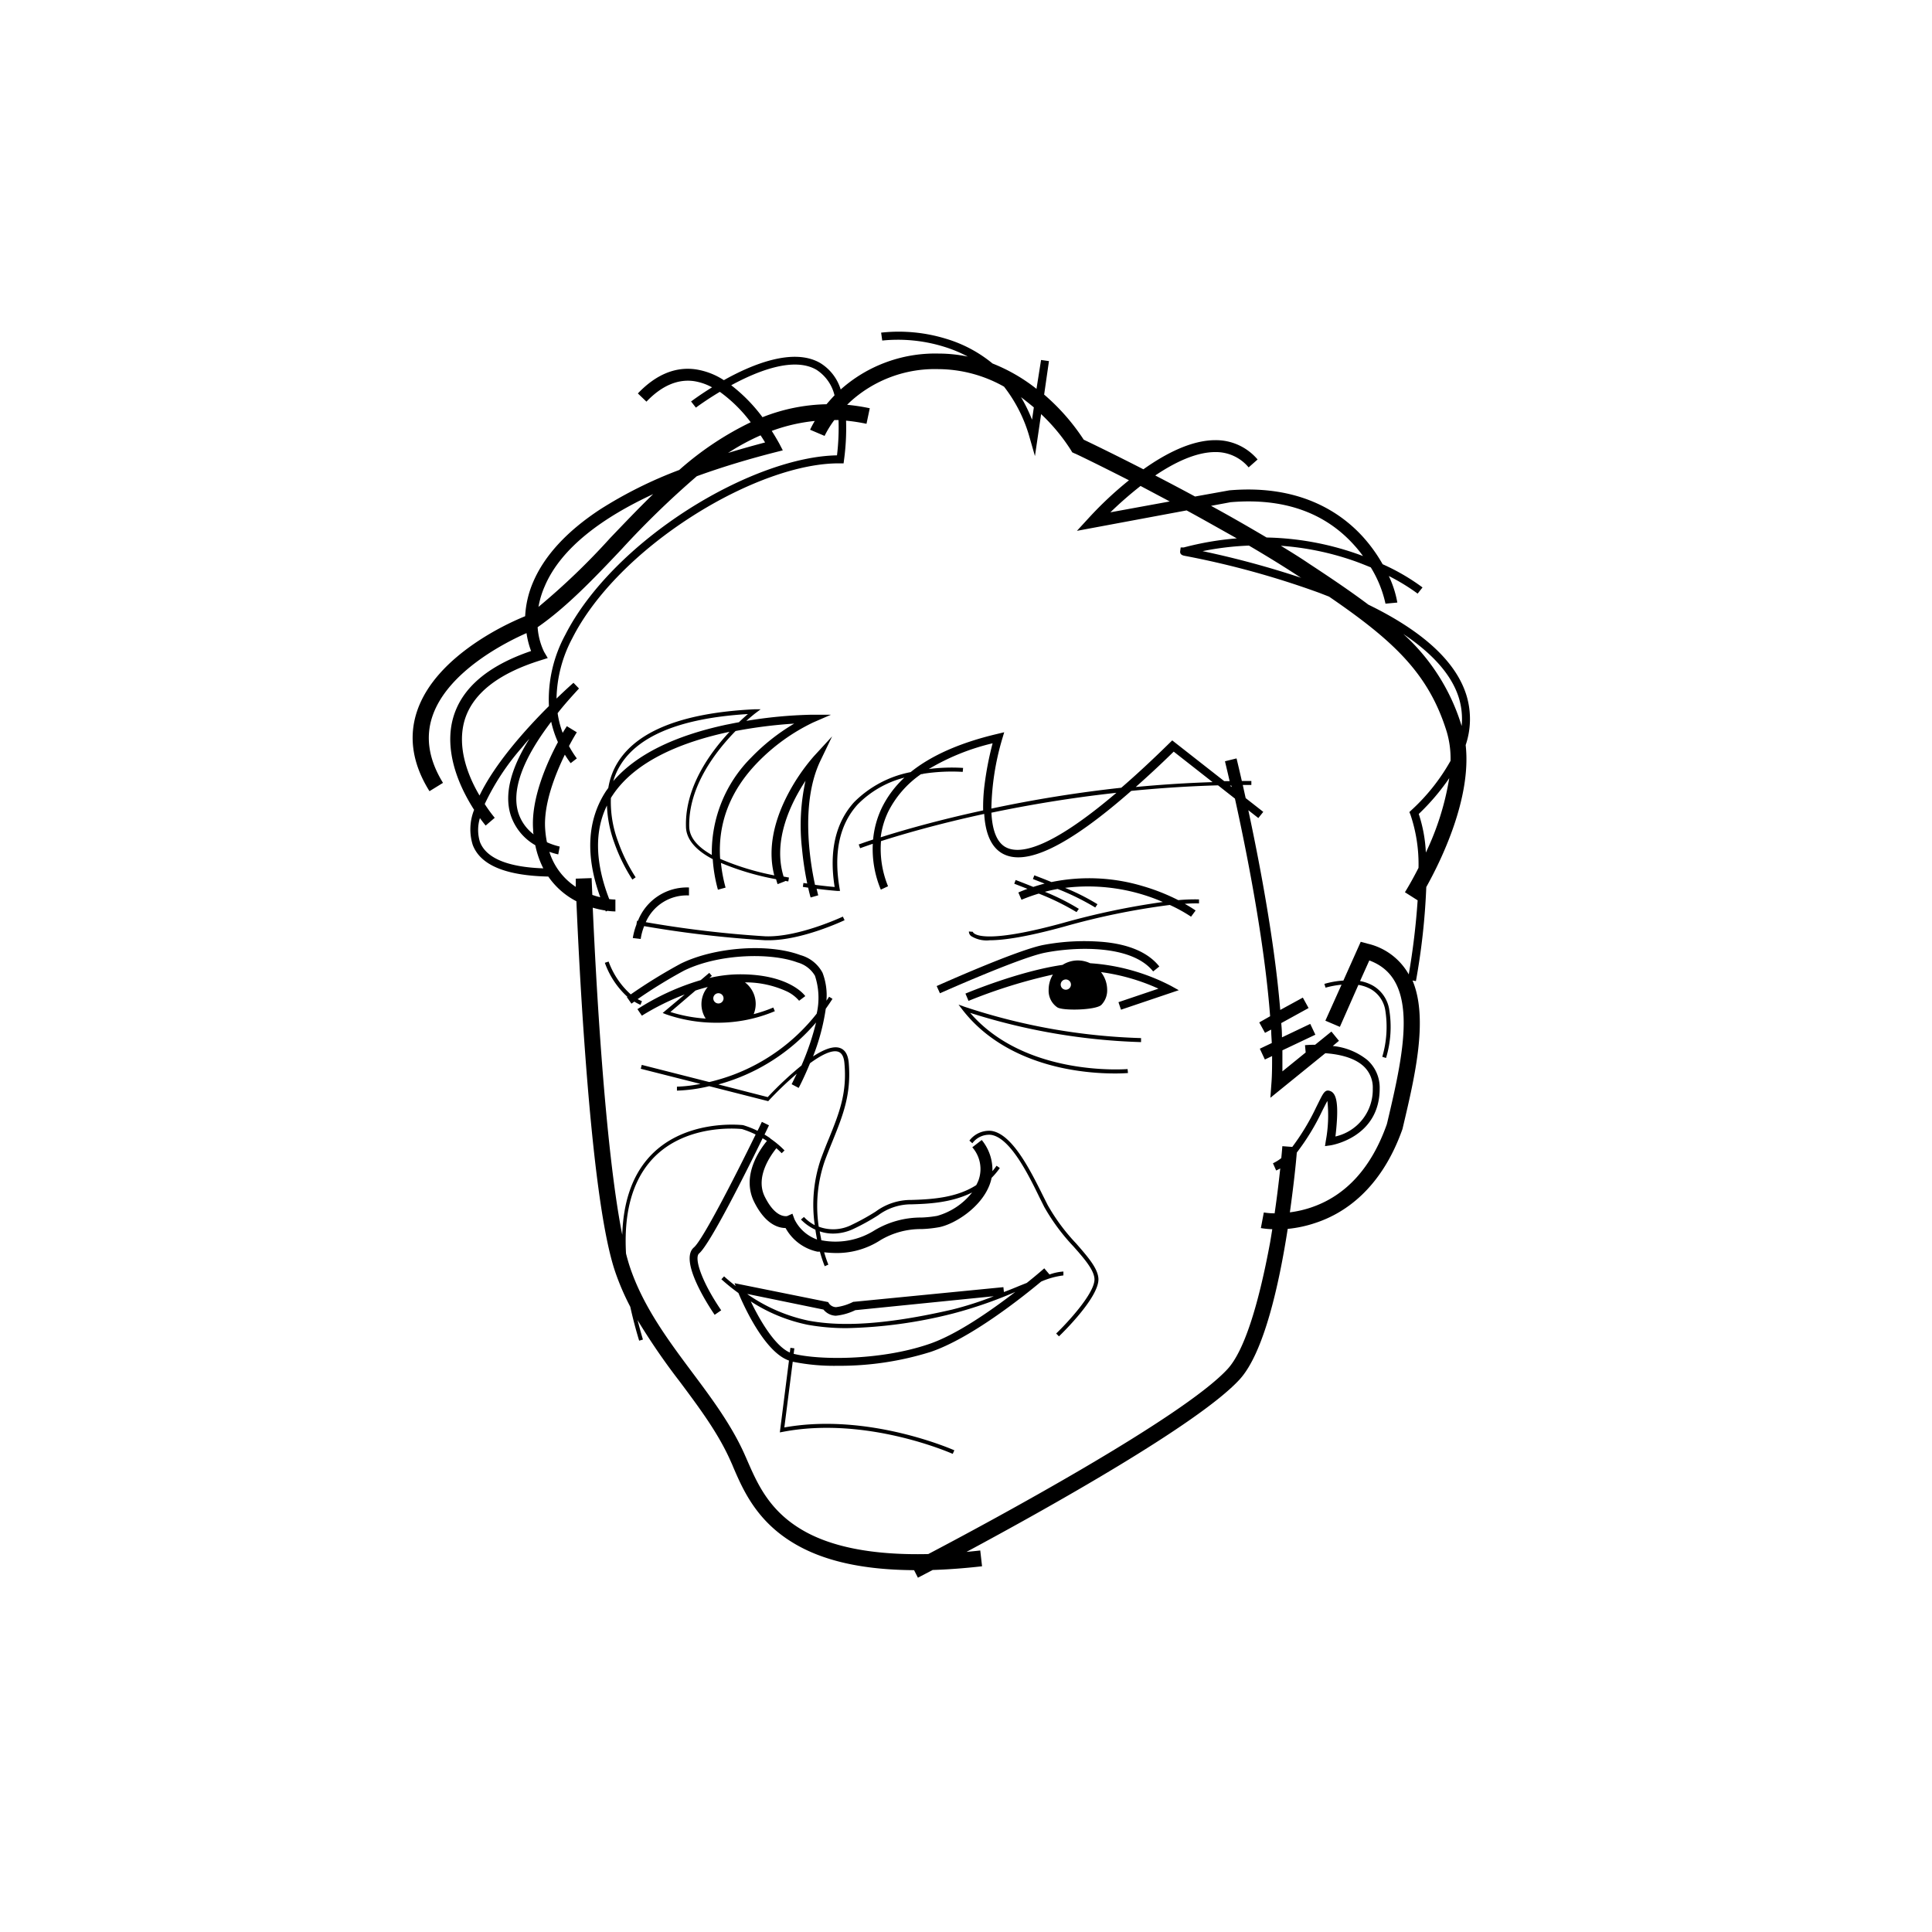 <svg id="Lager_1" data-name="Lager 1" xmlns="http://www.w3.org/2000/svg" viewBox="0 0 313 313"><title>Rityta 11</title><path d="M169.74,195.24l-.78-1.55c-2.09-4.21-5-10-8.36-10.48a4,4,0,0,0-3.55,1.58l.48.43a3.37,3.37,0,0,1,3-1.37c3.08.44,6,6.27,7.87,10.13l.78,1.56a32.85,32.85,0,0,0,4.7,6.36c1.78,2,3.32,3.8,3.43,5.24.18,2.26-4.41,7.19-6.2,8.9l.45.46c.27-.26,6.64-6.38,6.39-9.41-.13-1.66-1.73-3.49-3.59-5.62A31.6,31.6,0,0,1,169.74,195.24Z"/><path d="M110.93,161.11l-3.57,3,.49.2a24.66,24.66,0,0,0,8.32,1.38,23.78,23.78,0,0,0,9.36-1.87l-.25-.59a23.79,23.79,0,0,1-3.18,1.07,4.44,4.44,0,0,0,.33-1.67,4.38,4.38,0,0,0-1.74-3.48,16,16,0,0,1,6.77,1.46,5.94,5.94,0,0,1,2,1.52l1-.75c-.1-.15-2.62-3.61-10.81-3.53a21.86,21.86,0,0,0-4.72.59l.4-.34-.42-.49-1.39,1.18a39.65,39.65,0,0,0-10.25,4.7l.72,1.06A40.49,40.49,0,0,1,110.93,161.11Zm5.46-.2a.83.83,0,1,1-.83.83A.83.83,0,0,1,116.39,160.91Zm-1.74-1a4.31,4.31,0,0,0-.32,5.11,24.26,24.26,0,0,1-5.72-1.07l4.06-3.47C113.31,160.26,114,160.07,114.65,159.9Z"/><path d="M190.89,145.83a33.23,33.23,0,0,0-5.78-2.28,30.3,30.3,0,0,0-14.76-.65c-1.52-.62-2.67-1.05-2.78-1.09l-.23.6,1.9.74c-.61.15-1.22.34-1.84.54-1.55-.63-2.74-1.08-2.86-1.12l-.22.6,2.14.83c-.49.18-1,.38-1.48.59l.51,1.18a27.09,27.09,0,0,1,2.8-1,40.16,40.16,0,0,1,6.12,3l.37-.53a36.82,36.82,0,0,0-5.5-2.76c.7-.19,1.39-.34,2.07-.46a40.74,40.74,0,0,1,6.09,3l.36-.53a35.78,35.78,0,0,0-5.25-2.65,30.48,30.48,0,0,1,15.84,2.29,121.66,121.66,0,0,0-16.19,3.4c-10.93,3-13.69,2.19-14.36,1.71-.22-.15-.23-.27-.23-.28v0l-.64-.05a.92.92,0,0,0,.39.76,4.74,4.74,0,0,0,3,.66c2.26,0,6-.55,12-2.2a116.83,116.83,0,0,1,17.16-3.52,25,25,0,0,1,3.44,1.9l.74-1a19,19,0,0,0-1.76-1.08,21.05,21.05,0,0,1,2.31-.07l0-.65A29.75,29.75,0,0,0,190.89,145.83Z"/><path d="M124,151.69a176.47,176.47,0,0,1-19.38-2.29,7.25,7.25,0,0,1,7-4.33v-1.29a8.53,8.53,0,0,0-8.27,5.4l-.14,0-.11.63a10.88,10.88,0,0,0-.58,2.16l1.28.15a9.17,9.17,0,0,1,.56-2.08A178.11,178.11,0,0,0,124,152.33h.51c5.43,0,12-3.11,12.32-3.25l-.28-.58C136.45,148.54,129.35,151.88,124,151.69Z"/><path d="M231.07,143.71c2.44-4.38,7.35-14.43,6.38-23a13.17,13.17,0,0,0,.17-7.92c-1.63-5.51-7-10.48-15.93-14.83-2.77-2.08-5.95-4.24-9.61-6.64-1.47-1-3-1.94-4.57-2.9a45.82,45.82,0,0,1,11.63,2.37c1.05.36,2,.75,2.94,1.13a18.88,18.88,0,0,1,2.38,5.88l1.92-.18A16.86,16.86,0,0,0,225,93.32a32.8,32.8,0,0,1,4.67,2.85l.79-1A34.26,34.26,0,0,0,224,91.41,24.88,24.88,0,0,0,220.83,87c-3.62-4-10.31-8.54-21.67-7.56h0l-5.55,1c-2.26-1.22-4.43-2.36-6.45-3.41,3.12-2.1,6.59-3.79,9.73-3.79a6.89,6.89,0,0,1,5.4,2.48l1.45-1.28a8.84,8.84,0,0,0-6.84-3.13h0c-3.89,0-8.09,2.18-11.66,4.72-4.9-2.51-8.56-4.27-9.67-4.8a34.35,34.35,0,0,0-5.88-6.84c-.17-.16-.35-.31-.53-.46l.78-5.43-1.28-.18L167.92,63a28.07,28.07,0,0,0-7.12-4.11,21.51,21.51,0,0,0-7.51-4,26.16,26.16,0,0,0-10.54-1l.18,1.28a25.23,25.23,0,0,1,10,1,21.43,21.43,0,0,1,3.86,1.6,23.61,23.61,0,0,0-4.74-.49A23,23,0,0,0,136.2,63.1a7.66,7.66,0,0,0-3.32-4.29c-4.34-2.52-11,.19-15.61,2.78a11.53,11.53,0,0,0-4.55-1.75c-3.3-.47-6.46.84-9.38,3.9l1.39,1.33c2.47-2.58,5.07-3.7,7.72-3.32a9.06,9.06,0,0,1,2.91,1c-1.93,1.19-3.23,2.17-3.4,2.29l.78,1s1.6-1.2,3.88-2.56a23.22,23.22,0,0,1,5,4.93,50.34,50.34,0,0,0-11.58,7.73,69.24,69.24,0,0,0-12.82,6.39c-5.37,3.53-9,7.47-10.83,11.73a16,16,0,0,0-1.31,5.57,45.11,45.11,0,0,0-7.31,3.82C72.46,107.1,69,111,67.58,115.18s-.77,8.58,2,13l2.19-1.35c-2.3-3.73-2.88-7.36-1.71-10.8,2.49-7.33,12.09-12.08,15.24-13.46a13.8,13.8,0,0,0,.74,2.9c-7,2.38-11.24,6-12.62,10.8-1,3.5-.41,7.65,1.73,12a30,30,0,0,0,1.66,2.93,8.49,8.49,0,0,0-.23,5.66c1.24,3.31,5.37,5,12.25,5.15a12.47,12.47,0,0,0,4.55,4c.2,4.69.61,13.42,1.29,22.86,1.34,18.8,3,31.31,5,37.18a40.39,40.39,0,0,0,2.44,5.66c.39,1.76.86,3.59,1.44,5.49l.61-.18c-.32-1.08-.6-2.12-.87-3.15a106.5,106.5,0,0,0,6.83,9.95c3.26,4.37,6.34,8.49,8.35,13.12.11.23.21.47.31.72,1.56,3.63,3.7,8.6,9.56,12.2,4.85,3,11.37,4.47,19.75,4.52l.62,1.22,2.39-1.25c2.52-.08,5.19-.28,8-.6l-.29-2.56c-.75.09-1.5.16-2.23.23,12.92-6.94,37.66-20.74,44.25-27.94,3.94-4.31,6.39-15.37,7.79-24.39a20.06,20.06,0,0,0,4.59-1c4.47-1.49,10.52-5.34,14-15.17l.13-.55c1.89-8,4.09-17.38,1.5-23.52l.55.1A109.28,109.28,0,0,0,231.07,143.71Zm-.07-5.59a23.21,23.21,0,0,0-1.15-6.25,36.45,36.45,0,0,0,4.94-5.8A44.31,44.31,0,0,1,231,138.12Zm5.39-24.92a11.75,11.75,0,0,1,.41,4.42,33,33,0,0,0-9.45-14.91C231.67,105.6,235.17,109.09,236.39,113.2ZM210.83,93.62a146.75,146.75,0,0,0-16-4.33,46.74,46.74,0,0,1,7.51-.9c2.86,1.68,5.68,3.41,8.3,5.13ZM199.37,81.36c8.47-.72,15.21,1.61,20,6.94a19.28,19.28,0,0,1,1.45,1.79q-.6-.24-1.23-.45a46.91,46.91,0,0,0-14.39-2.56c-3-1.77-6-3.5-9-5.13Zm-9.86-.12L179.89,83a61.75,61.75,0,0,1,4.89-4.27Q187,79.91,189.51,81.24ZM167.49,66l-.29,2a24.92,24.92,0,0,0-1.79-3.66C166.15,64.91,166.84,65.46,167.49,66Zm-49-3.6c4.33-2.35,10.12-4.61,13.77-2.5a6.81,6.81,0,0,1,2.94,4.15c-.48.49-.91,1-1.3,1.44a29.72,29.72,0,0,0-10.37,2.1A26.41,26.41,0,0,0,118.47,62.42Zm-.08,10.69a36.2,36.2,0,0,1,4.81-2.56c.29.43.53.82.73,1.15-2.07.55-4.06,1.11-6,1.7Zm-12.57,6.94c-2.41,2.34-4.73,4.78-7,7.15A112.57,112.57,0,0,1,87.24,98.32a14.25,14.25,0,0,1,1-3.32C90.91,88.68,97.78,83.78,105.82,80.05ZM75.24,116.79c1.25-4.35,5.41-7.66,12.36-9.82l1.14-.36-.59-1a10.9,10.9,0,0,1-1.05-4c4.57-3.16,9-7.75,13.6-12.63a144.57,144.57,0,0,1,12.19-11.83c4.29-1.56,8.67-2.85,12.75-3.89l1.18-.3-.56-1.08c-.07-.12-.5-.92-1.23-2.07A28.19,28.19,0,0,1,132,68.2a15.33,15.33,0,0,0-.76,1.42l2.35,1a16,16,0,0,1,1.58-2.57l.68,0a37.64,37.64,0,0,1-.25,5.72c-6.63.11-15.53,3.33-24,8.7-9.07,5.77-16.36,13.18-20,20.34a22.06,22.06,0,0,0-2.67,11.58c-3.62,3.6-8.72,9.24-11.24,14.49C75.89,125.86,74,121.2,75.24,116.79Zm11.13,17.6c0,.27,0,.52.08.78A7.1,7.1,0,0,1,84,131.76c-1.19-3.66.64-8.73,5.3-14.83a17,17,0,0,0,1.09,3.3C88.64,123.5,86,129.36,86.37,134.39Zm-8.62,2a6.56,6.56,0,0,1,0-3.85c.53.73.9,1.17.93,1.21l1.47-1.26a22.45,22.45,0,0,1-1.62-2.23,39.21,39.21,0,0,1,6-9.13c.41-.49.82-1,1.24-1.44-3.1,4.94-4.11,9.12-3,12.47a8.79,8.79,0,0,0,3.95,4.77,14.72,14.72,0,0,0,1.3,3.75C82.19,140.48,78.74,139,77.75,136.39ZM198.9,221.77c-7.22,7.89-38.71,24.86-48.51,30-9,.21-16-1.16-20.78-4.12-5.16-3.16-7-7.52-8.53-11-.11-.25-.21-.49-.32-.73-2.13-4.9-5.44-9.34-8.65-13.63-3.89-5.22-7.91-10.61-10.07-17.05-.21-.64-.42-1.36-.62-2.16-.36-6.4.93-11.38,3.88-14.86,5.33-6.28,14.4-5.36,14.91-5.3a14.73,14.73,0,0,1,2.21.88c-3.6,7.37-8.63,17.13-10,18.29-2.46,2.1,2.36,9.46,3.36,10.92l1.06-.73c-3.27-4.79-4.4-8.51-3.58-9.21,1.82-1.55,7.81-13.58,10.29-18.66.23.13.46.28.7.43-1.2,1.45-4.17,5.68-2.06,9.9,1.81,3.62,3.91,4.21,5.08,4.21h0a7.72,7.72,0,0,0,5.16,3.83c.14,0,.26,0,.4,0a22,22,0,0,0,.78,2.36l.59-.26a20.2,20.2,0,0,1-.68-2,18.49,18.49,0,0,0,1.92.12,13,13,0,0,0,7.24-2.11,12.78,12.78,0,0,1,6.67-1.77,19.92,19.92,0,0,0,2.83-.31c2.54-.52,6.79-3.21,8.16-6.91a7.31,7.31,0,0,0,.31-1.08,12.3,12.3,0,0,0,1.33-1.59l-.53-.37c-.21.31-.44.6-.67.88a7.6,7.6,0,0,0-1.73-5.05l-1.53,1.18a5.34,5.34,0,0,1,1,5.36,7.67,7.67,0,0,1-.36.77c-3.12,2-6.95,2.3-10.48,2.4a9.61,9.61,0,0,0-5.82,1.89,36.72,36.72,0,0,1-3.81,2.11,6.65,6.65,0,0,1-5.41.33,22.44,22.44,0,0,1,1-10.71c.44-1.18.87-2.24,1.29-3.28,1.7-4.21,3-7.54,2.57-12.59-.12-1.29-.6-2.09-1.43-2.37-1.11-.38-2.7.29-4.35,1.37a34.73,34.73,0,0,0,2.06-7.72c.37-.52.73-1.05,1.09-1.61l-.55-.34c-.14.22-.28.43-.43.64a10.31,10.31,0,0,0-.63-4.52,5.77,5.77,0,0,0-3.57-2.86c-5.17-1.94-13.86-1.33-19.37,1.36a85,85,0,0,0-8.13,5,13.16,13.16,0,0,1-3.59-5.32l-.61.2a13.68,13.68,0,0,0,3.65,5.51l-.08.05.74,1.06.47-.33a6.41,6.41,0,0,0,1,.52l.23-.6a6.29,6.29,0,0,1-.7-.32,79.86,79.86,0,0,1,7.53-4.63c5.68-2.77,14.08-2.92,18.36-1.32a4.74,4.74,0,0,1,2.84,2.16,11.45,11.45,0,0,1,.28,6.14,31.12,31.12,0,0,1-13.78,10,33,33,0,0,1-3.62,1.08l-10.94-2.78-.16.63,9.67,2.45a22.84,22.84,0,0,1-3.81.45v.64a25.26,25.26,0,0,0,5.23-.72l9.56,2.43.13-.15a58,58,0,0,1,4.49-4.3c-.48,1-.81,1.68-.83,1.7l1.14.6c.1-.17.92-1.76,1.84-4,1.82-1.33,3.54-2.21,4.57-1.86.57.19.91.8,1,1.82.46,4.9-.86,8.16-2.53,12.29-.42,1-.85,2.11-1.29,3.29A23,23,0,0,0,132,198.49a6.57,6.57,0,0,1-1.75-1.33l-.24.2-.25.21a7.56,7.56,0,0,0,2.34,1.65c.08.55.17,1.09.27,1.59a6.49,6.49,0,0,1-3.66-3.28l-.33-.9-.87.39c-.19,0-1.87.34-3.6-3.13-1.62-3.23,1-6.77,1.87-7.87.29.26.58.52.86.81l.46-.45a15.14,15.14,0,0,0-2.23-1.88l-.17-.16,0,0c-.29-.19-.57-.37-.84-.53.35-.71.6-1.24.72-1.5l-1.15-.56c-.23.47-.46,1-.71,1.45a15,15,0,0,0-2.34-.92h0c-.09,0-9.81-1.18-15.5,5.52-2.56,3-3.91,7.12-4.07,12.25-2.83-14.18-4.29-41.89-4.78-53a15.41,15.41,0,0,0,2.05.46,1.11,1.11,0,0,0,.07.16l.26-.11a10.32,10.32,0,0,0,1.29.1v-1.93c-.07,0-.44,0-1-.07-2.29-5.9-2.41-11-.37-15.16a19.66,19.66,0,0,0,1.18,6,28.33,28.33,0,0,0,2.94,6l.53-.37a27.37,27.37,0,0,1-2.87-5.85,18.18,18.18,0,0,1-1.14-7c.07-.11.14-.24.22-.35,3.84-5.89,11.87-8.86,19-10.37-3.21,3.44-7.21,9-7.06,15.3,0,2.21,1.78,4,4.34,5.33a24.42,24.42,0,0,0,.84,4.95l1.24-.34a24.05,24.05,0,0,1-.75-4,43.29,43.29,0,0,0,8.93,2.64c.08.26.15.54.25.8l1.2-.47s0,0,0-.06l.53.09.11-.63-.87-.16c-1.81-5.84,1.18-11.93,3.55-15.52a33.54,33.54,0,0,0-.57,11,52,52,0,0,0,.85,5.65l-.62-.09-.09.63.86.13c.22,1,.38,1.54.4,1.59l1.23-.35s-.11-.41-.26-1.06c2,.25,3.36.35,3.38.35l.41,0-.07-.41c-1-5.8,0-10.38,2.93-13.6a16.26,16.26,0,0,1,7.57-4.35,16.64,16.64,0,0,0-3.65,4.88,15,15,0,0,0-1.42,5.15c-1.47.48-2.28.79-2.33.8l.23.61s.75-.28,2.05-.72a17.09,17.09,0,0,0,1.3,7.43l1.17-.55a15.93,15.93,0,0,1-1.14-7.31c3.38-1.08,9.14-2.77,16.72-4.41.19,3.16,1.12,5.3,2.82,6.34,3.77,2.27,10.66-1,21-10.07,4.46-.44,9.16-.76,14.06-.9l2.74,2.15c1.79,8.1,4.76,22.85,5.7,35.26l-1.76,1,.93,1.69,1-.53c0,.74.07,1.47.1,2.18l-1.94.92.82,1.75,1.17-.56c0,1.6,0,3.13-.12,4.54l-.16,2.22,8.9-7.22c2,.14,4.55.62,6.16,2.07a4.69,4.69,0,0,1,1.53,3.67,7.77,7.77,0,0,1-6.05,7.75c.09-.7.19-1.71.25-2.75.16-2.91-.18-4.29-1.11-4.62s-1.16.47-2.27,2.66a37.14,37.14,0,0,1-3.86,6.4l-1.61-.12s-.05.73-.17,1.93a6.7,6.7,0,0,1-1.35.84l.52,1.17a6.77,6.77,0,0,0,.66-.33c-.2,1.91-.5,4.45-.91,7.27a11,11,0,0,1-1.75-.14l-.48,2.53a13.66,13.66,0,0,0,1.85.18c-.11.69-.22,1.38-.34,2.08C203.81,211.86,201.48,218.94,198.9,221.77Zm-66.1-22.28a6.68,6.68,0,0,0,2.18.36,7.84,7.84,0,0,0,3.4-.81,36,36,0,0,0,3.88-2.15,9,9,0,0,1,5.5-1.78c2.45-.08,6.31-.2,9.73-1.92a11,11,0,0,1-5.66,3.79,18.11,18.11,0,0,1-2.56.27,14.62,14.62,0,0,0-7.58,2.07,11.87,11.87,0,0,1-8.63,1.61C133,200.48,132.88,200,132.8,199.49Zm-3-26.83a54.9,54.9,0,0,0-5.42,5.08l-8-2.05c.79-.22,1.63-.48,2.51-.8a31.82,31.82,0,0,0,13.32-9.24A42.8,42.8,0,0,1,129.83,172.66Zm-1.13-55.43a32.87,32.87,0,0,0-6.95,5.48,21.75,21.75,0,0,0-6.4,15.8c-2.14-1.21-3.61-2.71-3.66-4.57-.15-6.51,4.31-12.24,7.51-15.51A76.29,76.29,0,0,1,128.7,117.23Zm-10.79.13c-8.63,1.82-14.84,4.9-18.52,9.18a10,10,0,0,1,.67-1.72c2.66-5.37,9.77-8.45,21.14-9.14-.38.32-.89.78-1.46,1.33C119.14,117.11,118.53,117.23,117.91,117.36Zm31.66,8a30.27,30.27,0,0,1,6.43-.31l.06-.64a29.51,29.51,0,0,0-5.56.18,36.64,36.64,0,0,1,10.34-4.17,52,52,0,0,0-1.33,6.93,27.84,27.84,0,0,0-.2,3.94c-7.44,1.61-13.16,3.27-16.6,4.36a13.43,13.43,0,0,1,1.22-4.15,16.28,16.28,0,0,1,5.31-6.08A3.23,3.23,0,0,0,149.57,125.38Zm11.05,6.31c5.85-1.22,12.69-2.4,20.28-3.23-10.93,9.3-15.85,10.07-18.06,8.74C161.35,136.29,160.74,134.19,160.62,131.69ZM184,127.5c1.94-1.72,4-3.62,6.15-5.73l6.3,4.94C192.09,126.85,187.93,127.13,184,127.5Zm15.27-.22h.23l.05.23Zm22.24,25.58-1.06-.28-2.81,6.28a13.92,13.92,0,0,0-3.08.54l.19.61a14.57,14.57,0,0,1,2.59-.48l-2.62,5.83,2.35,1,3-6.8a6.17,6.17,0,0,1,2.05.71,4.84,4.84,0,0,1,2.29,3.29,17.14,17.14,0,0,1-.47,7.65l.61.19a17.42,17.42,0,0,0,.49-8,5.46,5.46,0,0,0-2.6-3.71,6.6,6.6,0,0,0-2.1-.75l1.5-3.34c3.57,1.32,5.34,4.26,5.55,9.17s-1.23,11.11-2.62,17l-.09.36c-2.47,7-6.58,11.55-12.21,13.47a17.94,17.94,0,0,1-3.5.81c.62-4.44,1-8.07,1.12-9.68a37.28,37.28,0,0,0,4.12-6.76c.29-.57.6-1.19.84-1.61a22.41,22.41,0,0,1-.26,6.47l-.13.85.86-.12c.08,0,8-1.23,8-9.21a6,6,0,0,0-2-4.62,10.51,10.51,0,0,0-5.6-2.27l1-.84-1.22-1.5-2.64,2.14c-.93,0-1.56.06-1.64.07l.11,1.18-3.77,3.06c0-1.07,0-2.21,0-3.41l5.34-2.53-.83-1.75-4.58,2.18q0-1.12-.12-2.31l4.43-2.44-.93-1.69-3.66,2q-.74-9-2.95-21.17c-.76-4.17-1.54-8-2.22-11.19l1.62,1.27.8-1-2.85-2.23c-.17-.76-.33-1.48-.47-2.13h1.39v-.64h-1.54c-.52-2.27-.85-3.63-.86-3.66l-1.87.46c0,.06.3,1.25.75,3.22l-.88,0-8.42-6.6-.4.39c-2.9,2.85-5.5,5.25-7.85,7.28A211.5,211.5,0,0,0,160.61,131a42.33,42.33,0,0,1,1.76-11.3l.32-1.07-1.08.26c-6,1.41-10.71,3.48-14.08,6.2a17.67,17.67,0,0,0-9.15,4.86c-3,3.3-4.09,7.93-3.16,13.75-.57-.05-1.71-.16-3.18-.35-.84-3.85-2.38-13.35.89-20.14l1.88-3.91-2.94,3.2a31.86,31.86,0,0,0-4.43,6.58c-2.3,4.56-3,8.92-2,12.74a42.35,42.35,0,0,1-8.77-2.68c-.39-5.74,1.61-11,6-15.55a31.49,31.49,0,0,1,9.12-6.57l2.84-1.23h-3.09a73.18,73.18,0,0,0-10.63,1c.88-.79,1.45-1.23,1.48-1.25l.84-.63-1,0c-12.2.59-19.83,3.8-22.68,9.56a11.59,11.59,0,0,0-1,3.18c-.14.2-.29.39-.42.59-3,4.64-3.32,10.39-.88,17.12a11.36,11.36,0,0,1-1.29-.38c-.07-1.67-.11-2.65-.11-2.72l-2.57.09s0,.5,0,1.33A10.58,10.58,0,0,1,89,138a11.64,11.64,0,0,0,1.44.42l.24-1.27a10.82,10.82,0,0,1-2.07-.7,15.9,15.9,0,0,1-.29-2.19c-.27-4,1.62-8.77,3.19-12,.29.47.6.93.94,1.38l1-.77a16.76,16.76,0,0,1-1.27-2c.71-1.35,1.25-2.2,1.27-2.23l-1.63-1c0,.07-.29.46-.66,1.09a15.26,15.26,0,0,1-.82-3.19c1-1.29,2.19-2.61,3.46-4l-.89-.92c-.18.15-1.24,1.09-2.75,2.55a21.62,21.62,0,0,1,2.56-9.77c3.54-7,10.66-14.19,19.54-19.84,8.49-5.4,17.4-8.58,23.84-8.49h.57l.07-.56a38.11,38.11,0,0,0,.33-6.36,29.47,29.47,0,0,1,3.31.51l.53-2.52a32.66,32.66,0,0,0-3.67-.56l.46-.45A20.36,20.36,0,0,1,152,59.8a21.89,21.89,0,0,1,10.66,2.84A23.82,23.82,0,0,1,166.84,71l.83,2.89,1-6.8a30.59,30.59,0,0,1,4.84,5.85l.2.34.36.17c.09,0,3.64,1.72,8.83,4.36a59.16,59.16,0,0,0-6.51,6.1L174.47,86l17.77-3.31c2.64,1.43,5.39,3,8.13,4.53a49.08,49.08,0,0,0-8.59,1.47l-.5,0-.08.6c-.08.6.48.71.74.76a140.83,140.83,0,0,1,21.81,6l1.57.61c10.55,7.22,16.15,12.51,19.06,21.88a15.3,15.3,0,0,1,.62,4.72,32.14,32.14,0,0,1-6.35,8l-.32.3.17.41a25,25,0,0,1,1.31,8.63c-1.21,2.38-2.17,3.9-2.2,3.95l2.06,1.31a116.93,116.93,0,0,1-1.44,12A10.28,10.28,0,0,0,221.46,152.86Z"/><path d="M186.82,157.38l1-.8c-1.81-2.29-5-3.65-9.38-4a35.92,35.92,0,0,0-9.35.5c-4.24.8-16.8,6.43-17.34,6.67l.53,1.17c.13-.06,13-5.8,17.05-6.58C174.2,153.38,183.34,153,186.82,157.38Z"/><path d="M176.61,156.05a4.74,4.74,0,0,0-2-.45,4.64,4.64,0,0,0-2.47.72c-7,1-15.33,4.48-15.73,4.65l.5,1.18a84.5,84.5,0,0,1,13.67-4.26,4.7,4.7,0,0,0-.69,2.47,3.25,3.25,0,0,0,1.39,2.83c.86.6,6.28.47,7.15-.39a3.37,3.37,0,0,0,.94-2.48,4.68,4.68,0,0,0-1-2.83,33.09,33.09,0,0,1,9.31,2.68l-6.48,2.19.41,1.22,9.36-3.16-1.28-.71A33.17,33.17,0,0,0,176.61,156.05Zm-3.88,4.29a.83.83,0,1,1,.77-.89A.83.83,0,0,1,172.73,160.34Z"/><path d="M155.29,162.76l.66.86c4.74,6.1,11.77,8.56,16.84,9.54a41.63,41.63,0,0,0,7.83.75c1.31,0,2.1-.07,2.12-.07l-.06-.64c-.17,0-16.49,1.34-25.51-9.11a101,101,0,0,0,27.69,4.74v-.65a99.73,99.73,0,0,1-28.55-5.06Z"/><path d="M127.07,231.26l1.36-10.65a33.47,33.47,0,0,0,7.24.66,49.36,49.36,0,0,0,15.1-2.25c6.44-2.18,14.68-8.71,17.9-11.39a12.89,12.89,0,0,1,3.61-1V206a8.12,8.12,0,0,0-2.25.48l-.85-1s-1.12,1-2.83,2.36l-1.2.48c-.81.34-1.65.68-2.51,1l-.08-.79-24.19,2.37h-.12l-.1.05a8.5,8.5,0,0,1-2.7.82,1.45,1.45,0,0,1-1.13-.58l-.15-.24L119,207.89l.18.45c-1.16-.9-1.85-1.54-1.87-1.56l-.44.47a31.76,31.76,0,0,0,2.76,2.23c.83,2,4.23,9.57,8.19,10.94l-1.48,11.64.44-.08c13.62-2.64,27.43,3.5,27.57,3.56l.26-.58C154.46,234.9,140.75,228.8,127.07,231.26Zm-6-21.63,12.34,2.53a2.68,2.68,0,0,0,2,1,9.25,9.25,0,0,0,3.15-.9L161,210a54.1,54.1,0,0,1-6.73,2.16c-13,3-19.49,2.49-23.27,1.8a26.92,26.92,0,0,1-9.82-4.23A.61.61,0,0,1,121.08,209.63Zm.55,1.2a26.81,26.81,0,0,0,9.21,3.79,35.27,35.27,0,0,0,6.38.55,75.82,75.82,0,0,0,17.15-2.36,70.56,70.56,0,0,0,10.13-3.51c-3.91,3-9.57,7-14.14,8.5-7.79,2.62-17.56,2.57-21.77,1.53l.11-.89-.64-.08-.09.76C125.54,218.07,123.09,213.88,121.63,210.83Z"/></svg>